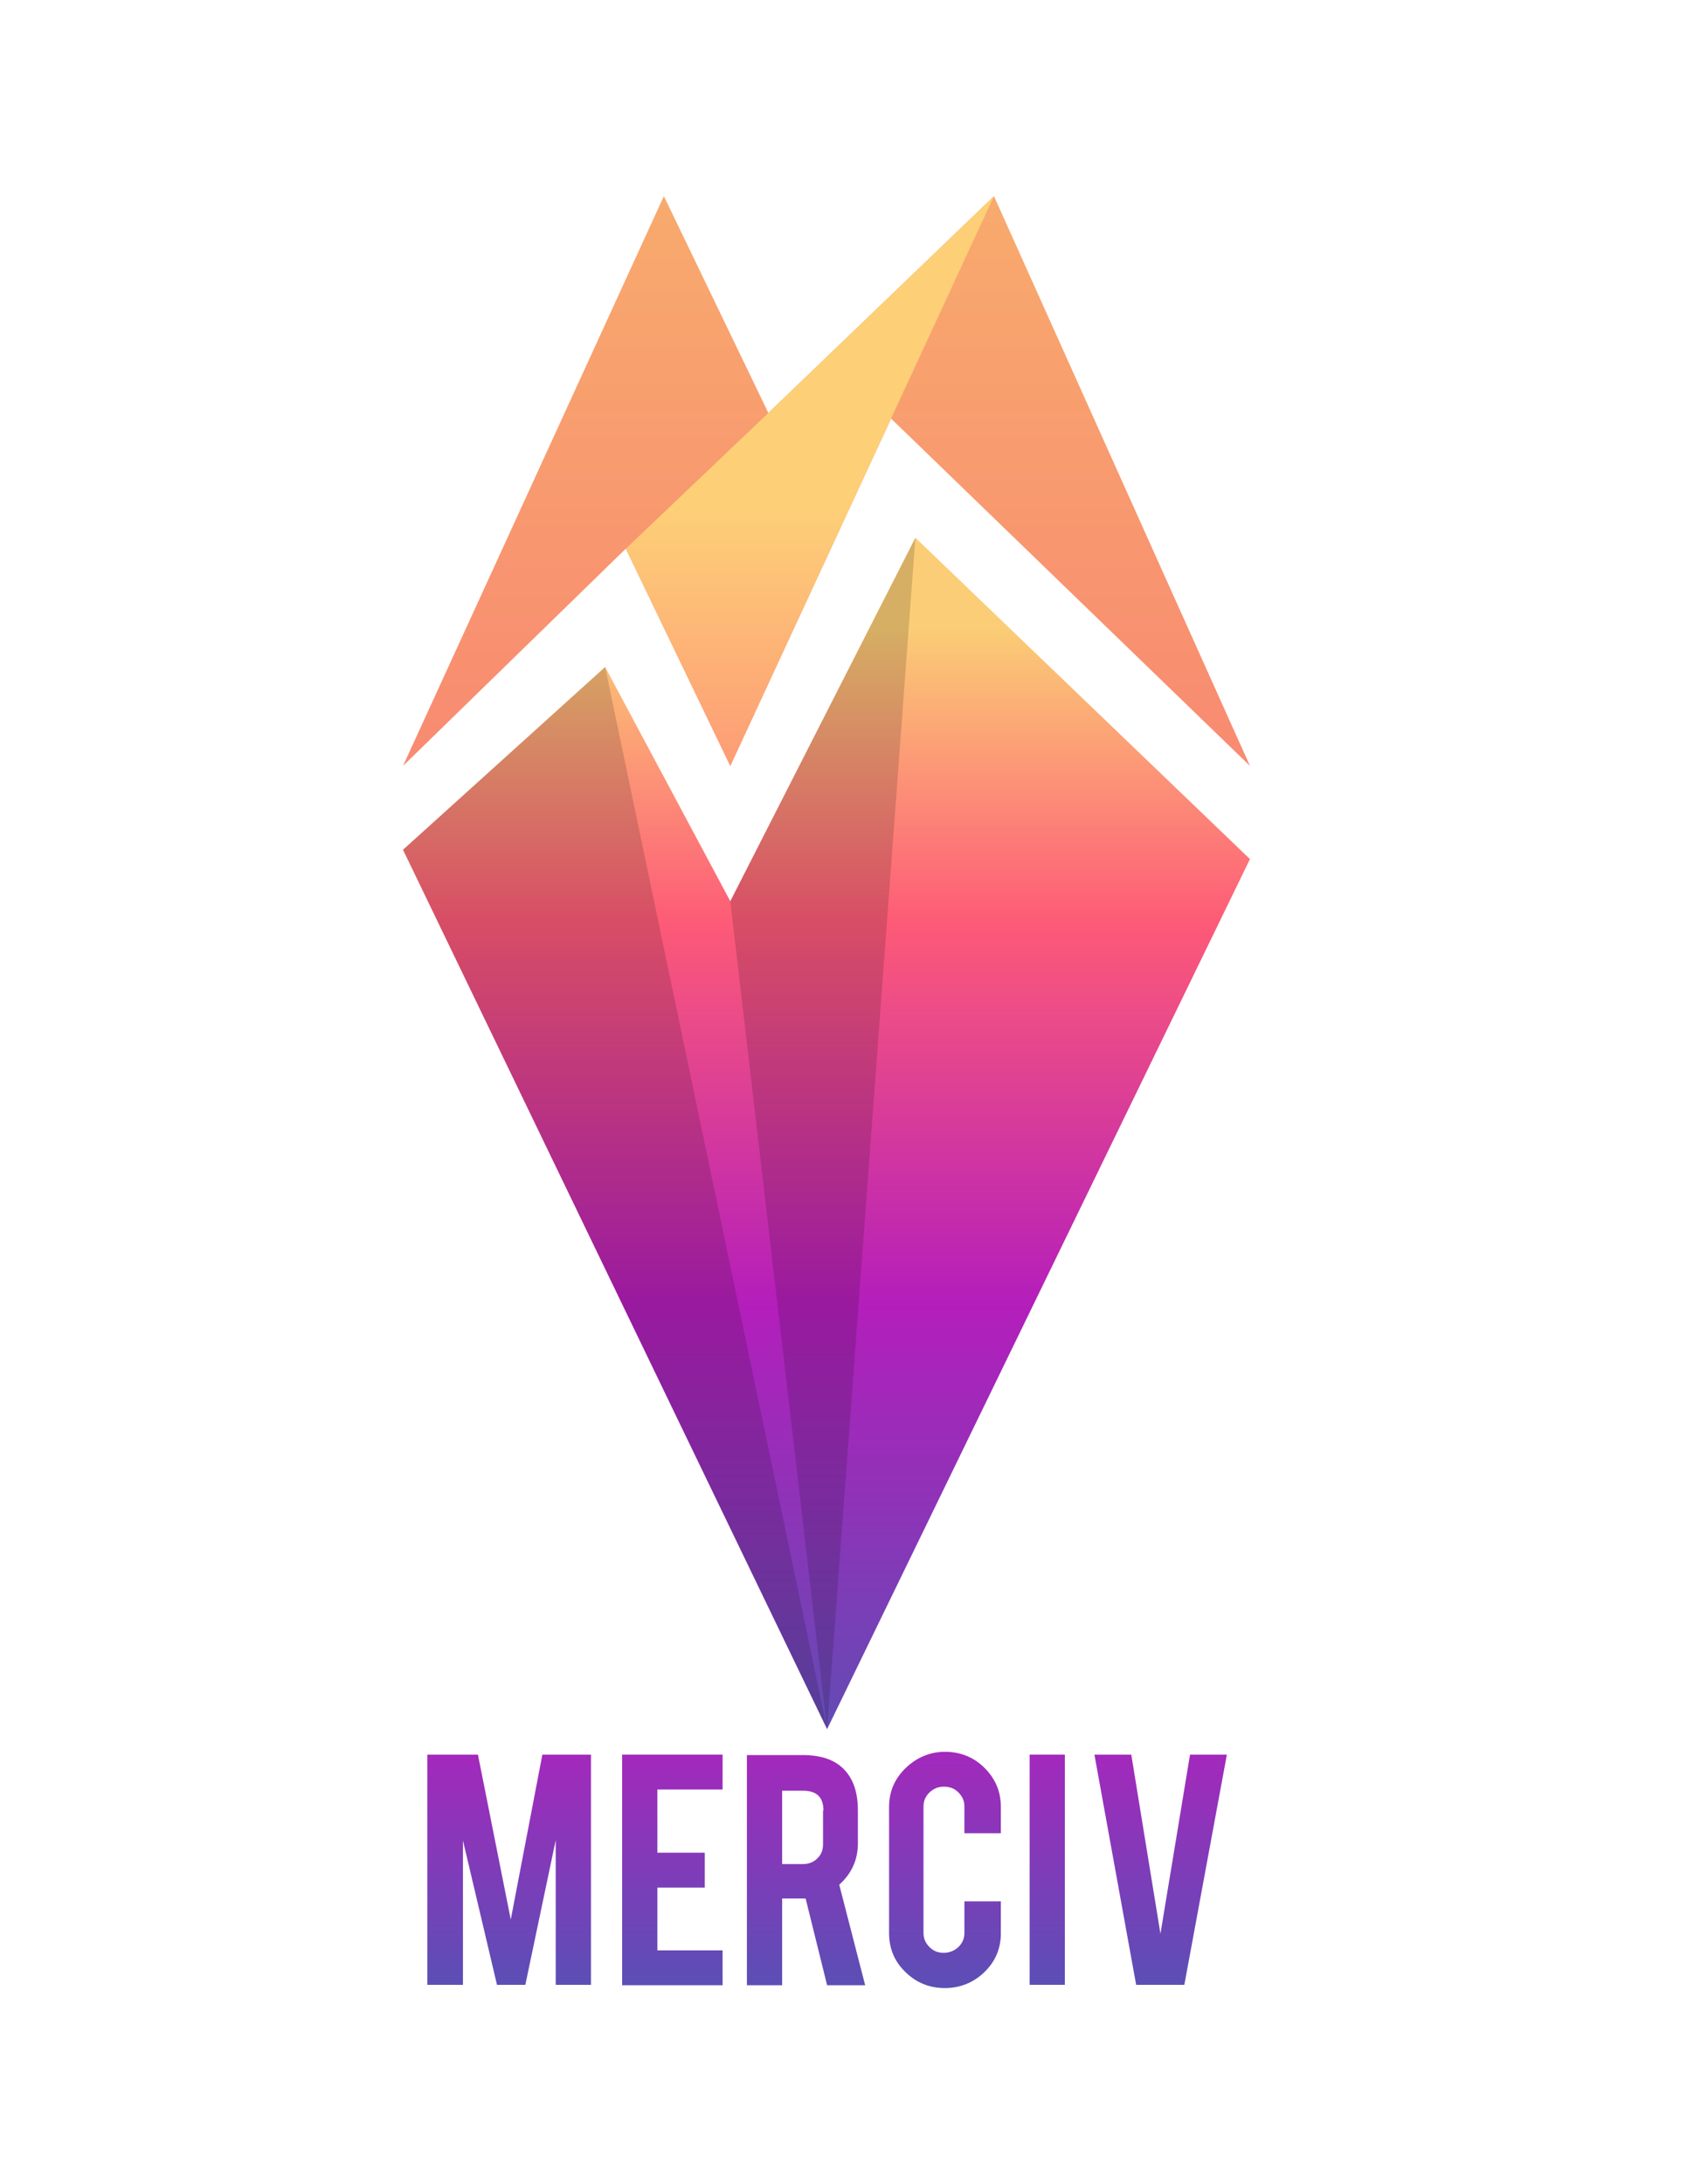<?xml version="1.0" encoding="utf-8"?>
<!-- Generator: Adobe Illustrator 22.1.0, SVG Export Plug-In . SVG Version: 6.00 Build 0)  -->
<svg version="1.1" id="Layer_1" xmlns="http://www.w3.org/2000/svg" xmlns:xlink="http://www.w3.org/1999/xlink" x="0px" y="0px"
	 viewBox="0 0 416.5 539" style="enable-background:new 0 0 416.5 539;" xml:space="preserve">
<style type="text/css">
	.st0{fill:url(#SVGID_1_);}
	.st1{fill:url(#SVGID_2_);}
	.st2{fill:url(#SVGID_3_);}
	.st3{fill:url(#SVGID_4_);}
	.st4{fill:url(#SVGID_5_);}
	.st5{fill:url(#SVGID_6_);}
	.st6{fill:url(#SVGID_7_);}
	.st7{fill:url(#SVGID_8_);}
	.st8{opacity:0.15;}
	.st9{fill:url(#SVGID_9_);}
</style>
<g>
	<linearGradient id="SVGID_1_" gradientUnits="userSpaceOnUse" x1="125.624" y1="489.839" x2="125.624" y2="433.058">
		<stop  offset="0" style="stop-color:#5B4FB5"/>
		<stop  offset="1" style="stop-color:#A329BC"/>
	</linearGradient>
	<path class="st0" d="M114.2,489.8h-8.7v-56.8h12.5l8.1,40.7l7.8-40.7h12v56.8h-8.7v-35.7l-7.5,35.7h-7l-8.4-35.6V489.8z"/>
	<linearGradient id="SVGID_2_" gradientUnits="userSpaceOnUse" x1="166.011" y1="489.839" x2="166.011" y2="433.058">
		<stop  offset="0" style="stop-color:#5B4FB5"/>
		<stop  offset="1" style="stop-color:#A329BC"/>
	</linearGradient>
	<path class="st1" d="M153.6,489.8v-56.8h24.8v8.6h-16.1v15.6h11.7v8.6h-11.7v15.5h16.1v8.6H153.6z"/>
	<linearGradient id="SVGID_3_" gradientUnits="userSpaceOnUse" x1="198.975" y1="489.839" x2="198.975" y2="433.058">
		<stop  offset="0" style="stop-color:#5B4FB5"/>
		<stop  offset="1" style="stop-color:#A329BC"/>
	</linearGradient>
	<path class="st2" d="M198.1,433.1c4.9,0,8.4,1.3,10.7,4c2,2.3,3,5.5,3,9.6v8.2c0,4-1.5,7.4-4.6,10.2l6.4,24.8h-9.4l-5.3-21.4
		c-0.3,0-0.5,0-0.8,0h-5v21.4h-8.7v-56.8H198.1z M203.3,446.8c0-3.3-1.7-4.9-5-4.9h-5.2V460h5.2c1.4,0,2.6-0.5,3.5-1.4
		c1-1,1.4-2.1,1.4-3.5V446.8z"/>
	<linearGradient id="SVGID_4_" gradientUnits="userSpaceOnUse" x1="233.332" y1="490.555" x2="233.332" y2="432.342">
		<stop  offset="0" style="stop-color:#5B4FB5"/>
		<stop  offset="1" style="stop-color:#A329BC"/>
	</linearGradient>
	<path class="st3" d="M233.3,490.6c-3.8,0-7.1-1.3-9.8-4c-2.7-2.6-4-5.8-4-9.6v-31.1c0-3.8,1.4-7,4.1-9.6c2.7-2.6,6-4,9.7-4
		c3.8,0,7.1,1.3,9.8,4c2.7,2.7,4,5.9,4,9.6v6.5h-9v-6.6c0-1.4-0.5-2.5-1.5-3.5c-1-1-2.2-1.4-3.6-1.4c-1.4,0-2.5,0.5-3.5,1.4
		c-1,1-1.5,2.1-1.5,3.5v31.2c0,1.4,0.5,2.5,1.5,3.5s2.1,1.4,3.5,1.4c1.4,0,2.6-0.5,3.6-1.4c1-1,1.5-2.1,1.5-3.5v-7.8h9v7.9
		c0,3.8-1.4,7-4.1,9.6C240.4,489.2,237.1,490.6,233.3,490.6z"/>
	<linearGradient id="SVGID_5_" gradientUnits="userSpaceOnUse" x1="258.59" y1="489.839" x2="258.59" y2="433.058">
		<stop  offset="0" style="stop-color:#5B4FB5"/>
		<stop  offset="1" style="stop-color:#A329BC"/>
	</linearGradient>
	<path class="st4" d="M262.9,489.8h-8.7v-56.8h8.7V489.8z"/>
	<linearGradient id="SVGID_6_" gradientUnits="userSpaceOnUse" x1="286.601" y1="489.839" x2="286.601" y2="433.058">
		<stop  offset="0" style="stop-color:#5B4FB5"/>
		<stop  offset="1" style="stop-color:#A329BC"/>
	</linearGradient>
	<path class="st5" d="M280.5,489.8l-10.3-56.8h9.1l7.2,44.2l7.3-44.2h9.1l-10.5,56.8H280.5z"/>
</g>
<linearGradient id="SVGID_7_" gradientUnits="userSpaceOnUse" x1="204.067" y1="426.74" x2="204.067" y2="132.705">
	<stop  offset="0" style="stop-color:#634BB4"/>
	<stop  offset="0.357" style="stop-color:#B41EBB"/>
	<stop  offset="0.676" style="stop-color:#FD5A77"/>
	<stop  offset="0.924" style="stop-color:#FBCD76"/>
</linearGradient>
<polygon class="st6" points="99.5,209.7 149.4,164.6 180.3,222.4 226,132.7 308.6,212 204.2,426.7 "/>
<linearGradient id="SVGID_8_" gradientUnits="userSpaceOnUse" x1="204.067" y1="189.041" x2="204.067" y2="48.445">
	<stop  offset="0" style="stop-color:#F88A71"/>
	<stop  offset="1" style="stop-color:#F8AA6D"/>
</linearGradient>
<polygon class="st7" points="99.5,189 163.9,48.4 189.7,101.9 245.4,48.4 308.6,189 220,103.3 180.3,189 154.5,135.4 "/>
<polygon class="st8" points="226,132.7 204.2,426.7 180.3,222.4 "/>
<linearGradient id="SVGID_9_" gradientUnits="userSpaceOnUse" x1="199.932" y1="189.041" x2="199.932" y2="48.445">
	<stop  offset="0" style="stop-color:#FD9C76"/>
	<stop  offset="0.449" style="stop-color:#FDCF77"/>
	<stop  offset="0.832" style="stop-color:#FDCF77"/>
</linearGradient>
<polygon class="st9" points="189.7,101.9 154.5,135.4 180.3,189 245.4,48.4 "/>
<polygon class="st8" points="99.5,209.7 149.4,164.6 204.2,426.7 "/>
</svg>
